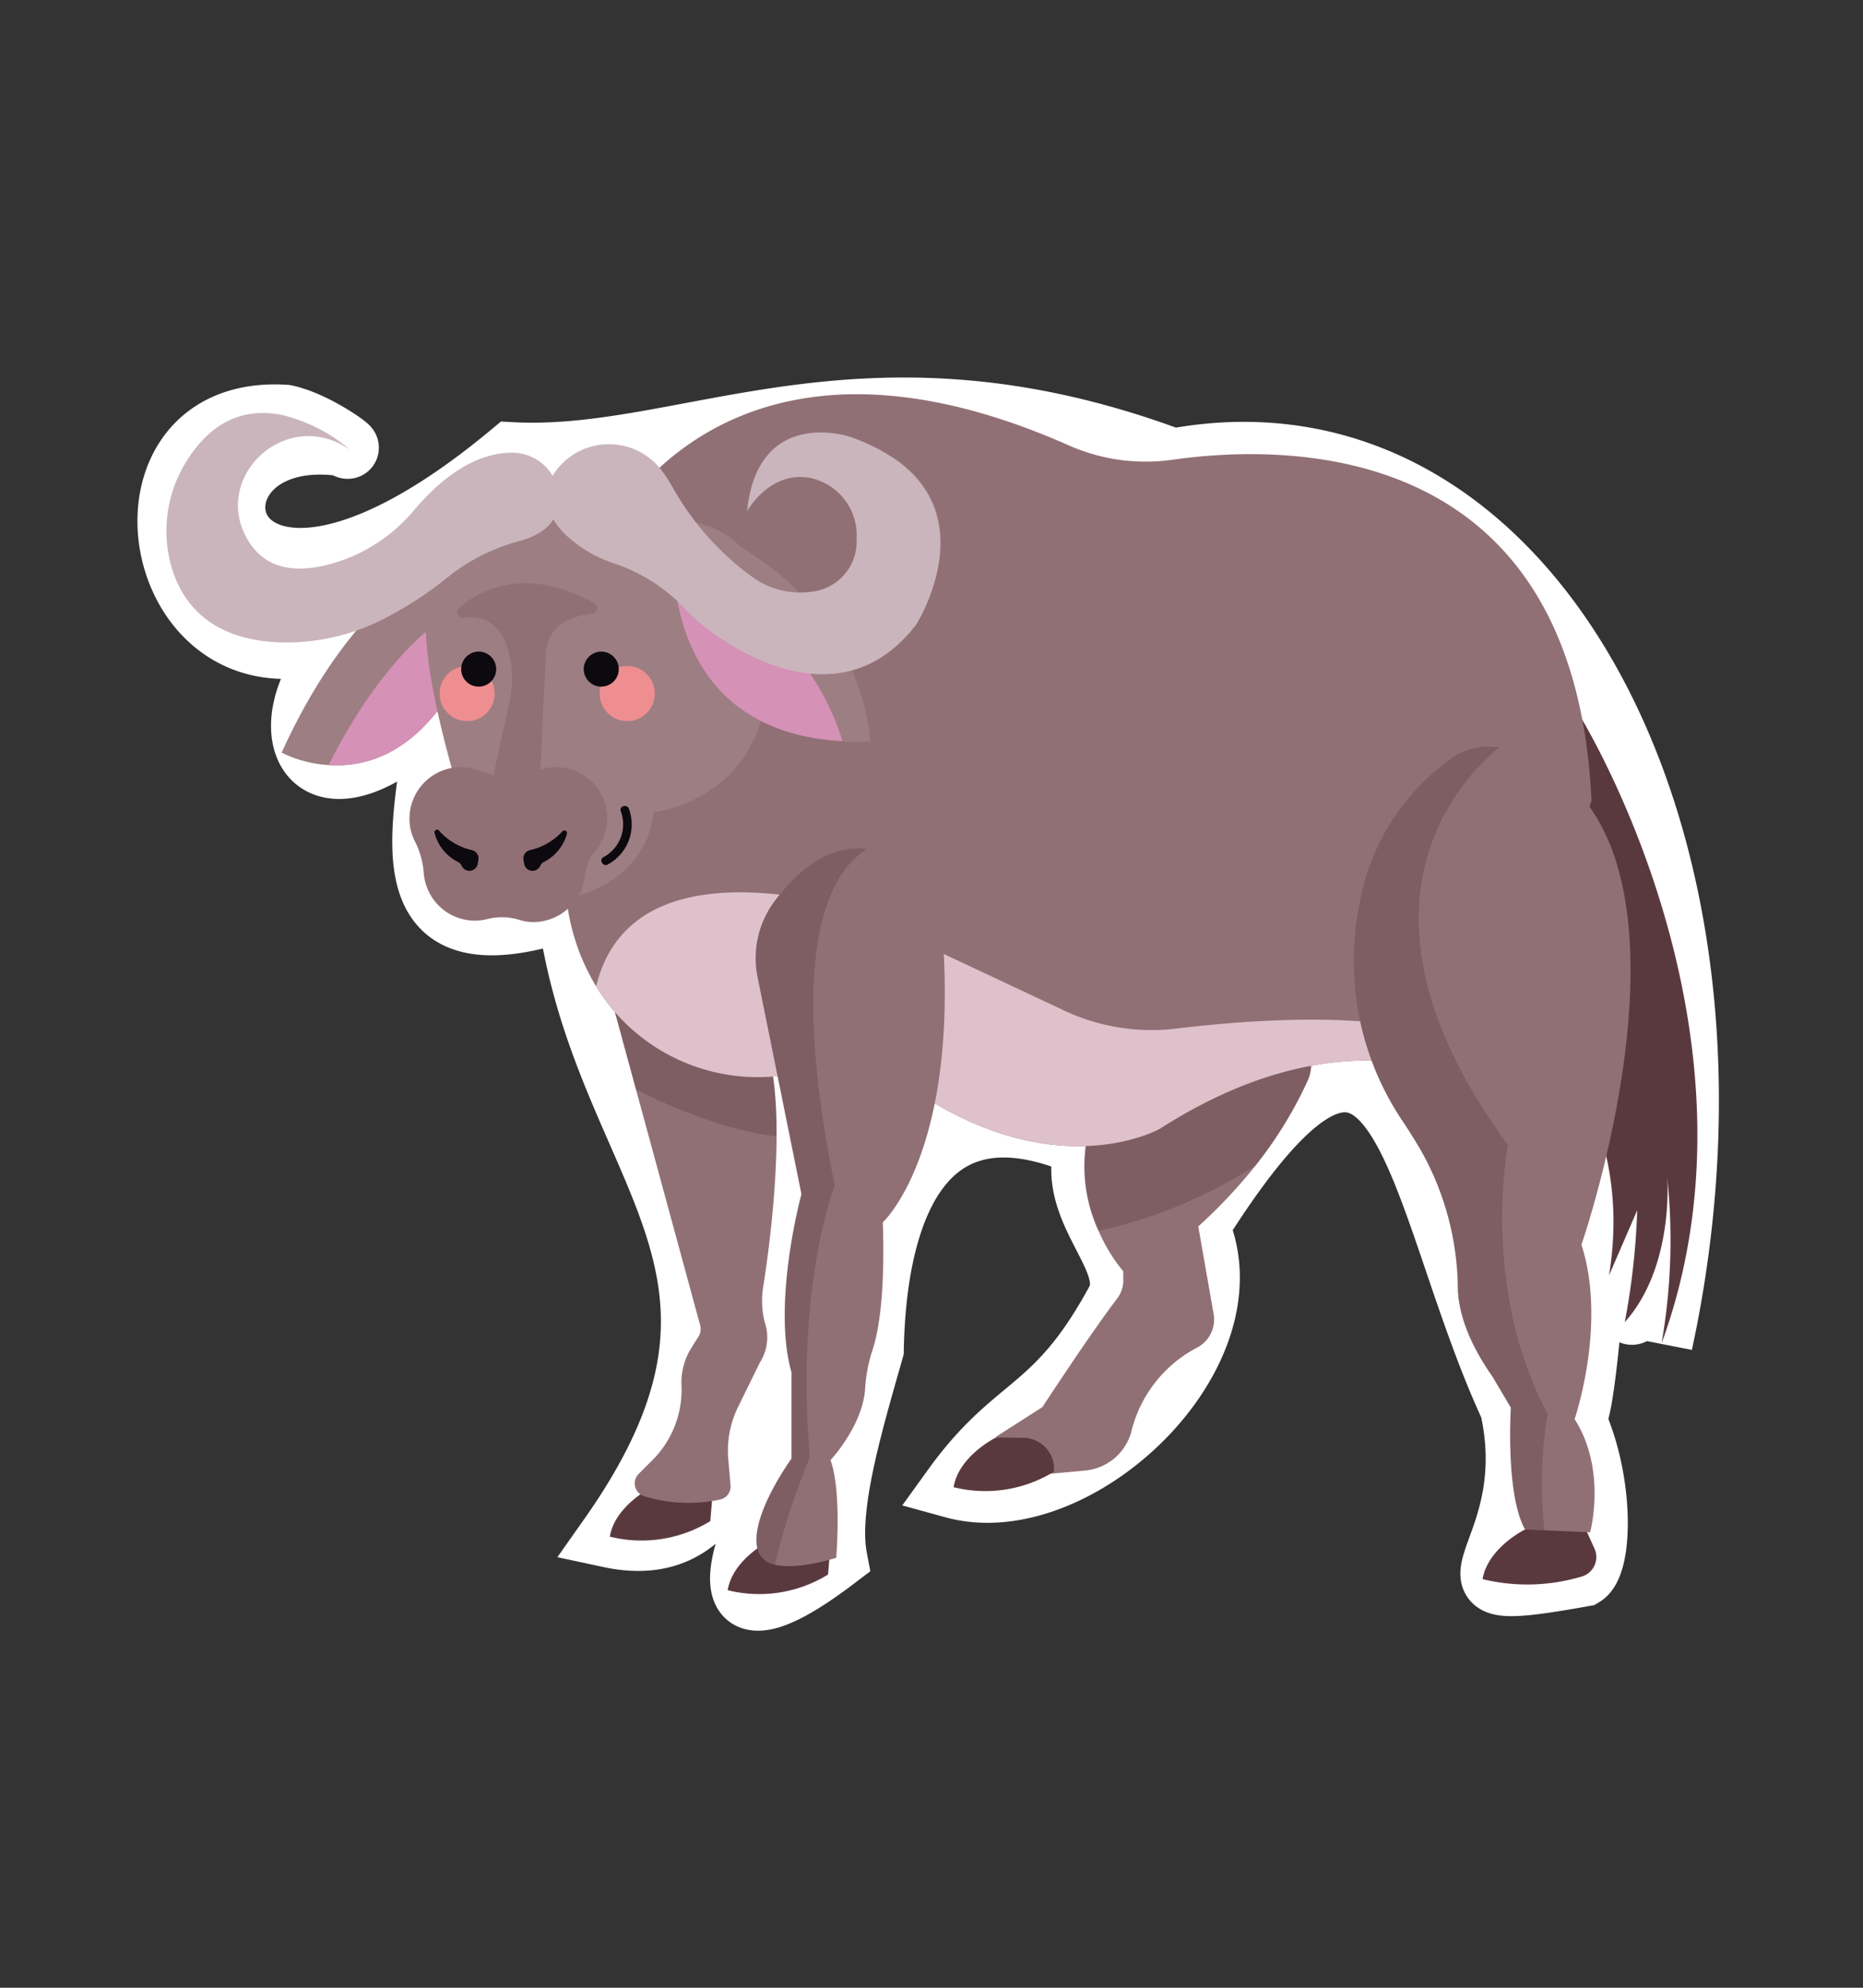 <svg xmlns="http://www.w3.org/2000/svg" xmlns:xlink="http://www.w3.org/1999/xlink" viewBox="0 0 150 160"><rect x="0" y="0" width="150" height="160" fill="#333333" stroke="none"/><defs><style>.cls-1{fill:#917075;}.cls-2{isolation:isolate;}.cls-3{fill:#fff;stroke:#fff;stroke-miterlimit:10;stroke-width:5px;}.cls-4,.cls-5{fill:#5a393e;}.cls-4{opacity:0.32;}.cls-6{clip-path:url(#clip-path);}.cls-7{fill:#9d7e82;}.cls-8{fill:#d691b7;}.cls-9{fill:#dec1ca;}.cls-12,.cls-9{mix-blend-mode:multiply;}.cls-10{fill:#0c090f;}.cls-11,.cls-12{fill:#cab5bd;}.cls-12{opacity:0.36;}.cls-13{fill:#ee8e91;}</style><clipPath id="clip-path"><path class="cls-1" d="M62.09,85.75,49.22,80.4l7.15,26.26a1.15,1.15,0,0,1-.14.94l-.58.92a5.26,5.26,0,0,0-.78,3h0a8,8,0,0,1-2.33,6l-1.12,1.12a1.08,1.08,0,0,0,.18,1.67h0a1.51,1.51,0,0,0,.26.12,12.09,12.09,0,0,0,6.17.26,1.07,1.07,0,0,0,.79-1.14l-.18-2.07a8,8,0,0,1,.78-4.22l1.76-3.58a3.77,3.77,0,0,0,.39-3.26,7.07,7.07,0,0,1-.14-2.71C62,100.16,63.16,91.22,62.09,85.75Z"/></clipPath></defs><g class="cls-2"><g id="भैंस"><path class="cls-3" d="M133.78,108.13C142.5,67.68,123.31,31.57,94.45,37c-25-9.33-39,.24-53.27-.52-24.6,20.48-28.45-2.68-13.6-.65,1.65,1-1.86-1.78-4.6-2.36-15.5-1-10.64,24.94,5.7,17.25-8,6.55-4.5,17.26,6.54,6.53-.6,7.9-5.38,21.28,10.51,15.91,2.8,21.28,18.78,28.66,3.37,50.53,14,3,11.78-20.88,13.42-32.2,3.94,3.15-.68,17.44,1.16,25.93-3.33,4.79-8.54,17.28,3.65,8-.78-4.11,1.27-10.89,2.94-16.78.18-9.93,3.27-22.51,17.16-16.33-1.61,5.07,4.16,9,2.54,12.32-5,9.25-8.13,8.08-13.19,15.09,9.88,2.72,24.18-10.7,19.7-21,16.53-26.25,17.28-2.46,25.17,14.58,2.79,12.46-8.39,16.07,5.82,13.52,1.51-.91,1.61-7.63-.69-12.61,1.44-.79,2.68-35.66,2.79-11.56l2.27-5.24c-2.88,19.6,3.68-1.33,2.4-2.62A48.15,48.15,0,0,1,133.78,108.13Z"/><path class="cls-1" d="M105.28,87a32.93,32.93,0,0,1-4.21,6.84h0a41.42,41.42,0,0,1-4.59,4.88l1.24,7.07a2.55,2.55,0,0,1-1.37,2.7,10.41,10.41,0,0,0-5.27,6.79,4.26,4.26,0,0,1-3.73,3.09l-3.17.29-4-3,3.75-2.4s3.92-6,6-8.71a2.5,2.5,0,0,0,.51-1.73l0-.49a13.24,13.24,0,0,1-2-3.29,12.39,12.39,0,0,1-.54-8.94,3,3,0,0,1,.78-1.26c4.74-4.54,9.43-6.66,14.08-6.22A3.08,3.08,0,0,1,105.28,87Z"/><path class="cls-4" d="M105.28,87a32.93,32.93,0,0,1-4.21,6.84h0a39.26,39.26,0,0,1-12.63,5.24,12.39,12.39,0,0,1-.54-8.94,3,3,0,0,1,.78-1.26c4.74-4.54,9.43-6.66,14.08-6.22A3.08,3.08,0,0,1,105.28,87Z"/><path class="cls-5" d="M52.52,119.69s-3,1.48-3.42,4a10.59,10.59,0,0,0,8.09-1.25l.23-2.74Z"/><path class="cls-1" d="M62.09,85.75,49.22,80.4l7.15,26.26a1.15,1.15,0,0,1-.14.94l-.58.92a5.26,5.26,0,0,0-.78,3h0a8,8,0,0,1-2.33,6l-1.12,1.12a1.08,1.08,0,0,0,.18,1.67h0a1.51,1.51,0,0,0,.26.12,12.09,12.09,0,0,0,6.17.26,1.07,1.07,0,0,0,.79-1.14l-.18-2.07a8,8,0,0,1,.78-4.22l1.76-3.58a3.77,3.77,0,0,0,.39-3.26,7.07,7.07,0,0,1-.14-2.71C62,100.16,63.16,91.22,62.09,85.75Z"/><g class="cls-6"><path class="cls-4" d="M48,85.79c6.24,4.28,18.94,8.37,19.62,3.74S55.19,74.1,49.64,75.8,48,85.79,48,85.79Z"/></g><path class="cls-5" d="M122.79,123.11s-3,1.48-3.42,4a15.25,15.25,0,0,0,8.11-.25,1.64,1.64,0,0,0,.89-2.23l-.68-1.5Z"/><path class="cls-5" d="M80.19,115.71s-3,1.48-3.41,4a10.56,10.56,0,0,0,8.08-1.25h0a2.51,2.51,0,0,0-2.51-2.73Z"/><path class="cls-5" d="M62,124s-3,1.48-3.41,4a10.54,10.54,0,0,0,8.08-1.26l.23-2.73Z"/><path class="cls-7" d="M38,50.56l-2.34,6.09C32.55,61,29,61.76,26.46,61.58a9.67,9.67,0,0,1-3.78-1c4.22-9.34,9.05-12.88,9.05-12.88L37.66,43l.22,5Z"/><path class="cls-8" d="M38,50.56l-2.34,6.09C32.55,61,29,61.76,26.46,61.58c4-8,8.18-11,8.18-11L37.88,48Z"/><path class="cls-5" d="M127.17,57.56S143,83,133.78,108.13a48.15,48.15,0,0,0,.46-13.32s.57,7.17-3.42,11.61a58.15,58.15,0,0,0,1-9l-2.27,5.24a26,26,0,0,0,.3-2.61,24.3,24.3,0,0,0-1.79-11c-1.87-4.61-4.1-14.23-1-30.86"/><path class="cls-1" d="M128.14,64.45,120.59,86.8,120.17,88s-10.59-7.52-26.77,2.85c0,0-10.36,5.92-24.14-6.5l-1,.52A15.25,15.25,0,0,1,48,79.4v0a17.28,17.28,0,0,1-2.3-11.51L48.3,44s9-20.91,37.8-8.13A15.3,15.3,0,0,0,94.44,37C104.05,35.65,126.8,35.57,128.14,64.45Z"/><path class="cls-9" d="M120.59,86.8,120.17,88s-10.59-7.52-26.77,2.85c0,0-10.36,5.92-24.14-6.5l-1,.52A15.25,15.25,0,0,1,48,79.4c1.12-4.71,5.19-9.19,17.42-7a16.51,16.51,0,0,1,4,1.3l16.26,7.64a16.52,16.52,0,0,0,9.06,1.45c7.06-.85,20.26-1.76,24.81,2.54A4,4,0,0,1,120.59,86.8Z"/><path class="cls-1" d="M126.78,114.23c2.62,4.1,1.25,9.11,1.25,9.11l-3.67-.16-1.57-.07c-1.59-2.85-1.14-9.8-1.14-9.8l-1.48-2.5c-2.15-3.07-2.75-5.45-2.79-7.1a23,23,0,0,0-2.95-11.07c-.5-.86-1-1.65-1.48-2.37a23.12,23.12,0,0,1-3.47-17.63A18.25,18.25,0,0,1,116.91,61a5.33,5.33,0,0,1,1.74-.77,5.11,5.11,0,0,1,2.06-.06,6.29,6.29,0,0,1,1.62.5c16.63,6,5,39.52,5,39.52C129.4,106.59,126.78,114.23,126.78,114.23Z"/><path class="cls-4" d="M124.36,123.18l-1.57-.07c-1.59-2.85-1.14-9.8-1.14-9.8l-1.48-2.5c-2.15-3.07-2.75-5.45-2.79-7.1a23,23,0,0,0-2.95-11.07c-.5-.86-1-1.65-1.48-2.37a23.12,23.12,0,0,1-3.47-17.63A18.25,18.25,0,0,1,116.91,61a5.33,5.33,0,0,1,1.74-.77,5.11,5.11,0,0,1,2.06-.06c-2.93,2.38-13.37,12.81.71,32,0,0-2.27,11.39,3.19,21.64A33.13,33.13,0,0,0,124.36,123.18Z"/><path class="cls-7" d="M55.71,42a25.46,25.46,0,0,0-15.59-.11,8.54,8.54,0,0,0-5.84,8c-.06,3.19.9,7.7,2.18,12.26l9.84,10S52,71,52.63,65.37c0,0,9.23-.92,9.23-11.62C61.86,53.75,63.68,43.5,55.71,42Z"/><path class="cls-10" d="M50.64,65.11c-.14-.41-.8-.23-.66.18A3,3,0,0,1,48.58,69c-.39.21,0,.8.34.59A3.65,3.65,0,0,0,50.64,65.11Z"/><path class="cls-1" d="M39.76,62.23,41,56.58a8.85,8.85,0,0,0,.11-3.4c-.3-1.76-1.19-3.81-3.78-3.45A.47.47,0,0,1,37,48.9c1.73-1.47,5.36-3.36,10.83-.37a.47.47,0,0,1-.18.88c-1.5.15-3.52.8-3.7,3.2l-.45,9.62S40.16,63.2,39.76,62.23Z"/><path class="cls-1" d="M71.08,98.39c.19,5.7-.32,8.69-.81,10.22a12.25,12.25,0,0,0-.61,3.11c-.16,3-2.79,5.81-2.79,5.81.91,2.5.46,7.86.46,7.86s-3,1-4.95.56A1.73,1.73,0,0,1,61,124.7a2.11,2.11,0,0,1-.08-.45c-.24-2.66,2.81-6.84,2.81-6.84v-6.94c-1.59-5.58.8-14.35.8-14.35L61,78.66a7.67,7.67,0,0,1,1.39-6.15c2.72-3.6,5.29-4.46,7.43-4.16a6.36,6.36,0,0,1,1.87.57A7.63,7.63,0,0,1,75.9,75.3C77.15,92.84,71.08,98.39,71.08,98.39Z"/><path class="cls-4" d="M67.21,95.43s-3.19,8-2,21.87A57,57,0,0,0,62.38,126,1.73,1.73,0,0,1,61,124.7a2.11,2.11,0,0,1-.08-.45c-.24-2.66,2.81-6.84,2.81-6.84v-6.94c-1.59-5.58.8-14.35.8-14.35L61,78.66a7.67,7.67,0,0,1,1.39-6.15c2.72-3.6,5.29-4.46,7.43-4.16C66.94,70.08,63.25,75.91,67.21,95.43Z"/><path class="cls-7" d="M70.06,59.68a20.45,20.45,0,0,1-2.23,0c-11.18-.62-13.31-9-13.6-13.79a18.85,18.85,0,0,1,.07-3.36L56,42.25C69.74,47.84,70.06,59.68,70.06,59.68Z"/><path class="cls-8" d="M67.83,59.65c-11.18-.62-13.31-9-13.6-13.79l.2,0C63.35,49.46,66.63,55.7,67.83,59.65Z"/><path class="cls-11" d="M45,40.25c0,.07,0,.15,0,.22-.19,1.84-1.7,2.69-3.2,3.08a15.74,15.74,0,0,0-6,3.11,29.32,29.32,0,0,1-4.5,2.94,17.24,17.24,0,0,1-8.33,2.11c-5.94-.05-8.27-3.13-9.14-6A10.57,10.57,0,0,1,15.1,37c2.36-3.7,5.36-4.13,7.88-3.53a13.38,13.38,0,0,1,5.16,2.69l-.56-.33c-5-2.74-10.53,2.81-7.61,7.66,1.79,3,5.19,2.51,7.92,1.49a13.47,13.47,0,0,0,5.52-4c3.11-3.63,5.83-4.53,7.77-4.54A3.75,3.75,0,0,1,45,40.25Z"/><path class="cls-12" d="M45,40.25c0,.07,0,.15,0,.22-.19,1.84-1.7,2.69-3.2,3.08a15.74,15.74,0,0,0-6,3.11,29.32,29.32,0,0,1-4.5,2.94,17.24,17.24,0,0,1-8.33,2.11c-5.94-.05-8.27-3.13-9.14-6A10.57,10.57,0,0,1,15.1,37c2.36-3.7,5.36-4.13,7.88-3.53-2.1.49-5.32,1.73-6.87,4.76a7.69,7.69,0,0,0,7,11.11,13.75,13.75,0,0,0,4.72-1,17.08,17.08,0,0,0,5-3C35.69,42.93,42,38.17,45,40.25Z"/><path class="cls-11" d="M73.76,50.28c-5.56,7.22-13.31,2.9-16.59.51a15.4,15.4,0,0,1-2.21-2,13.86,13.86,0,0,0-5.57-3.46,10.29,10.29,0,0,1-3.52-2,6.27,6.27,0,0,1-1.38-1.62,3.21,3.21,0,0,1,0-3.41,5.32,5.32,0,0,1,8.66-.59,10.88,10.88,0,0,1,.92,1.36,22.65,22.65,0,0,0,5,6.18c.44.38.86.73,1.25,1a6.56,6.56,0,0,0,5,1.38,4.06,4.06,0,0,0,3.65-4.23,4.72,4.72,0,0,0-3.7-4.92c-3.29-.65-5.12,2.67-5.12,2.67.86-8.48,8.26-6,8.26-6a15.35,15.35,0,0,1,3.37,1.62C79.26,41.67,73.76,50.28,73.76,50.28Z"/><path class="cls-12" d="M73.76,50.28c-5.56,7.22-13.31,2.9-16.59.51a15.4,15.4,0,0,1-2.21-2,13.86,13.86,0,0,0-5.57-3.46,10.29,10.29,0,0,1-3.52-2,6.27,6.27,0,0,1-1.38-1.62c.13-1.07.54-2.45,1.82-2.24a25.24,25.24,0,0,1,8.78,6.73,15.1,15.1,0,0,0,10.39,5.31c3.26.21,6.56-.56,7.79-4a7.18,7.18,0,0,0,.36-2.95A31.64,31.64,0,0,0,71.94,37a.88.88,0,0,1,0-.15C79.26,41.67,73.76,50.28,73.76,50.28Z"/><path class="cls-1" d="M48.87,65.37a4.15,4.15,0,0,0-3.81-3.61,4.22,4.22,0,0,0-1.78.27,6.46,6.46,0,0,1-4.7,0,4.24,4.24,0,0,0-1.79-.27A4.15,4.15,0,0,0,33,65.39a4,4,0,0,0,.38,2.28,6.64,6.64,0,0,1,.73,2.53,4.15,4.15,0,0,0,.21,1.06,4.12,4.12,0,0,0,5,2.7,4.67,4.67,0,0,1,2.54.1,3.85,3.85,0,0,0,1.19.16,4.22,4.22,0,0,0,3.74-2.55,3.91,3.91,0,0,0,.31-1.13,3.69,3.69,0,0,1,.79-2A4.08,4.08,0,0,0,48.87,65.37Z"/><path class="cls-10" d="M35.38,66.9A5.06,5.06,0,0,0,38,68.43a.68.68,0,0,1,.52.78l-.06.34a.68.68,0,0,1-1.28.16h0a.66.66,0,0,0-.31-.33A3.61,3.61,0,0,1,35,67.09.21.21,0,0,1,35.38,66.9Z"/><path class="cls-10" d="M45.3,66.9a5.06,5.06,0,0,1-2.63,1.53.68.68,0,0,0-.52.78l.06.34a.68.68,0,0,0,1.28.16h0a.66.66,0,0,1,.31-.33,3.61,3.61,0,0,0,1.85-2.29A.21.21,0,0,0,45.3,66.9Z"/><circle class="cls-13" cx="50.5" cy="55.83" r="2.22"/><circle class="cls-10" cx="48.41" cy="53.86" r="1.41"/><circle class="cls-13" cx="37.61" cy="55.83" r="2.22"/><circle class="cls-10" cx="38.54" cy="53.86" r="1.41"/></g></g></svg>